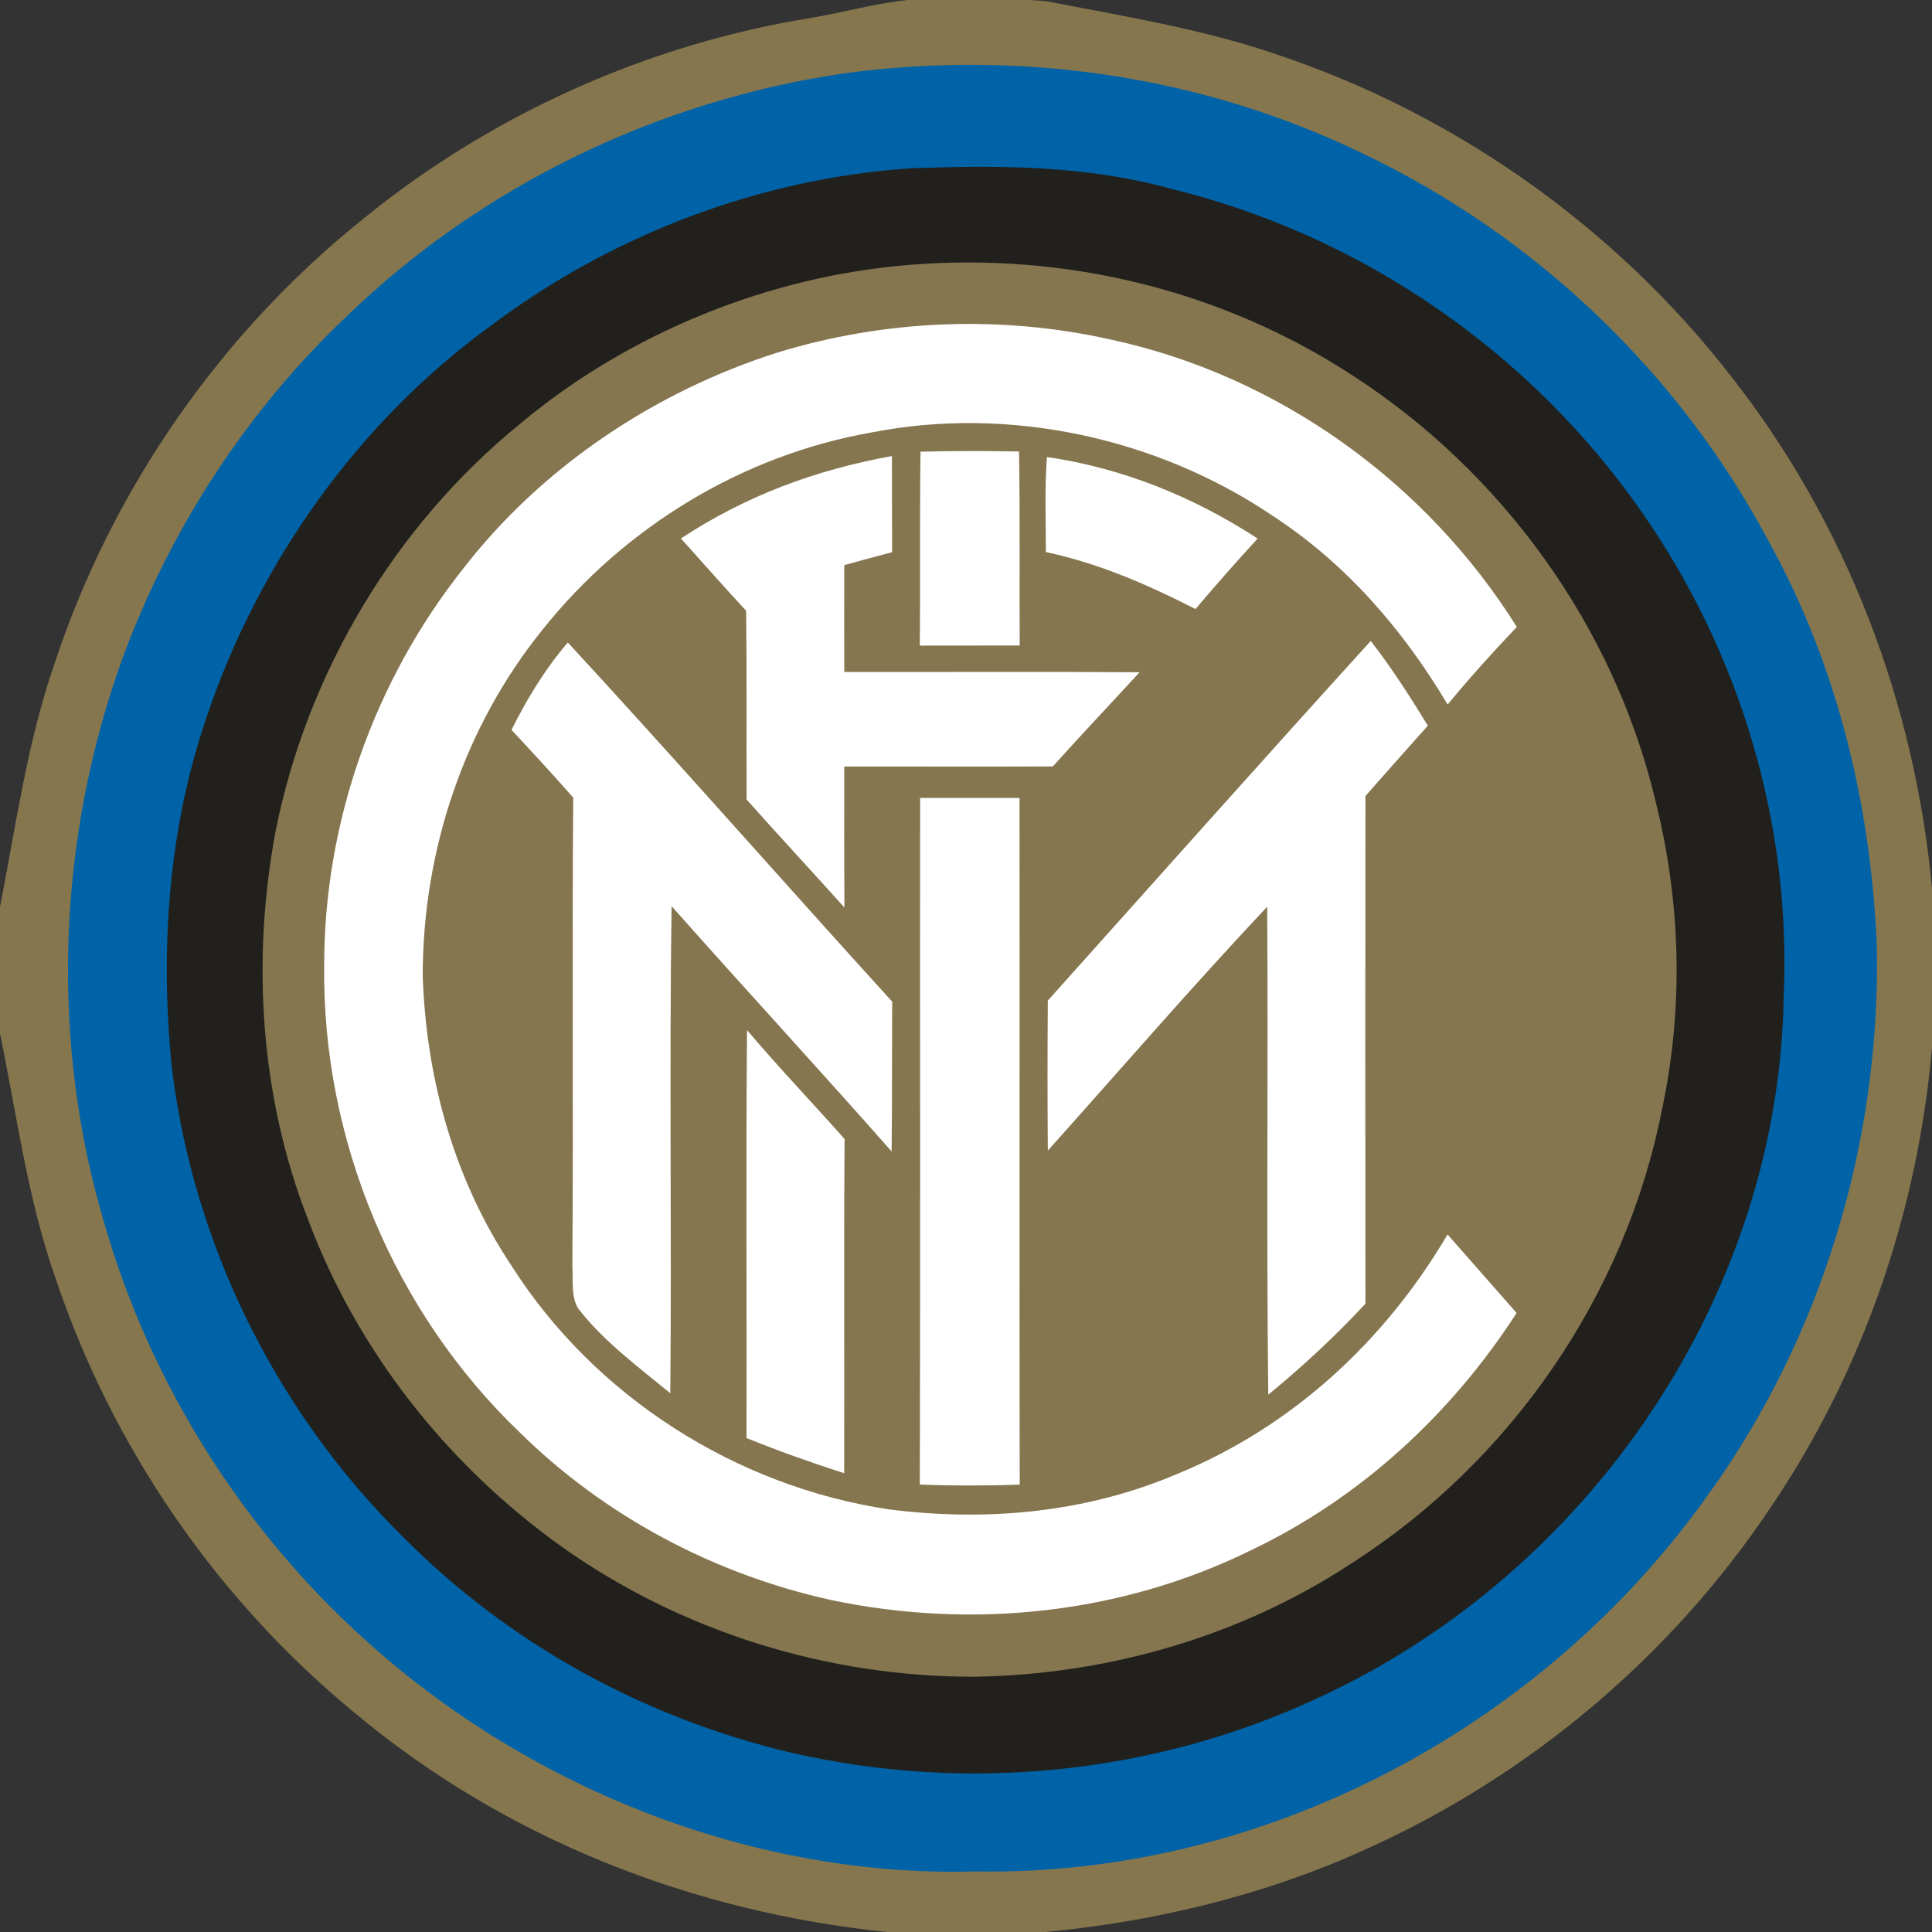 <?xml version="1.0" encoding="UTF-8" standalone="no"?>
<svg
   xmlns:dc="http://purl.org/dc/elements/1.1/"
   xmlns:cc="http://creativecommons.org/ns#"
   xmlns:rdf="http://www.w3.org/1999/02/22-rdf-syntax-ns#"
   xmlns:svg="http://www.w3.org/2000/svg"
   xmlns="http://www.w3.org/2000/svg"
   xmlns:sodipodi="http://sodipodi.sourceforge.net/DTD/sodipodi-0.dtd"
   xmlns:inkscape="http://www.inkscape.org/namespaces/inkscape"
   inkscape:version="1.0 (4035a4f, 2020-05-01)"
   sodipodi:docname="108.svg"
   id="svg15989"
   height="200.0pt"
   width="200.0pt"
   viewBox="0 0 200 200"
   version="1.1">
  <rect x="0" y="0" width="200" height="200" fill="#333333" stroke="none"/>
  <defs
     id="defs15993" />
  <sodipodi:namedview
     inkscape:current-layer="svg15989"
     inkscape:cy="133.33333"
     inkscape:cx="133.33333"
     inkscape:zoom="1.75125"
     showgrid="false"
     id="namedview15991"
     inkscape:window-height="480"
     inkscape:window-width="640"
     inkscape:pageshadow="2"
     inkscape:pageopacity="0"
     guidetolerance="10"
     gridtolerance="10"
     objecttolerance="10"
     borderopacity="1"
     bordercolor="#666666"
     pagecolor="#ffffff" />
  <path
     style="fill:#ffffff;fill-opacity:0"
     id="path15957"
     fill="#ffffff"
     d="M 0.00 0.00 L 93.94 0.00 C 90.56 0.36 87.33 1.28 83.99 1.85 C 67.09 4.56 50.88 11.83 37.61 22.65 C 22.82 34.48 11.54 50.76 5.63 68.75 C 2.83 76.79 1.65 85.48 0.00 93.87 L 0.00 0.00 Z" />
  <path
     id="path15959"
     fill="#85764e"
     d="M 93.94 0.00 L 106.61 0.00 L 107.57 0.06 L 108.39 0.14 C 116.37 1.69 124.61 3.02 132.29 5.68 C 150.68 11.83 167.25 23.56 179.14 38.88 C 191.12 54.09 198.24 72.75 200.00 92.00 L 200.00 108.41 C 198.53 125.45 192.82 142.04 183.20 156.19 C 172.91 171.53 158.27 183.84 141.42 191.42 C 131.02 196.17 119.60 198.92 108.24 200.00 L 91.79 200.00 C 71.62 197.91 52.30 190.36 36.70 177.30 C 22.42 165.56 11.58 149.77 5.72 132.23 C 2.86 124.13 1.75 115.48 0.00 106.98 L 0.00 93.87 C 1.65 85.48 2.83 76.79 5.63 68.75 C 11.54 50.76 22.82 34.48 37.61 22.65 C 50.88 11.83 67.09 4.56 83.99 1.85 C 87.33 1.28 90.56 0.36 93.94 0.00 Z" />
  <path
     style="fill:#ffffff;fill-opacity:0"
     id="path15961"
     fill="#ffffff"
     d="M 106.61 0.00 L 200.00 0.00 L 200.00 92.00 C 198.24 72.75 191.12 54.09 179.14 38.88 C 167.25 23.56 150.68 11.83 132.29 5.68 C 124.61 3.02 116.37 1.69 108.39 0.14 L 107.57 0.06 L 106.61 0.00 Z" />
  <path
     id="path15963"
     fill="#0063a7"
     d="M 87.48 7.58 C 105.76 5.13 124.51 7.85 141.13 15.92 C 158.91 24.40 173.75 38.53 183.03 55.92 C 190.19 68.82 193.68 83.30 194.29 97.99 C 194.68 118.16 188.64 138.35 176.82 154.74 C 159.64 178.93 130.78 194.25 101.00 193.73 C 78.12 194.38 54.98 185.23 38.03 169.96 C 25.28 158.55 15.72 143.50 10.93 127.07 C 5.10 107.89 5.90 86.66 12.79 67.85 C 17.70 54.66 25.59 42.51 35.81 32.82 C 49.84 19.21 68.16 10.39 87.48 7.58 Z" />
  <path
     id="path15965"
     fill="#21201d"
     d="M 94.31 17.42 C 103.45 17.09 112.33 17.10 121.22 19.54 C 140.93 24.36 158.39 36.39 169.97 53.03 C 180.11 67.55 185.43 85.27 184.65 103.00 C 184.23 134.01 164.54 162.83 136.54 175.72 C 119.62 183.67 100.10 185.63 81.91 181.44 C 66.78 177.87 52.78 170.23 41.81 159.19 C 28.59 146.18 19.94 128.72 17.76 110.29 C 16.58 98.11 17.41 85.86 21.39 74.23 C 26.77 58.22 37.12 43.65 50.82 33.71 C 63.31 24.31 78.71 18.45 94.31 17.42 Z" />
  <path
     id="path15967"
     fill="#85764f"
     d="M 94.27 27.41 C 110.36 26.12 126.55 30.06 140.07 38.90 C 155.54 48.92 167.03 64.81 171.34 82.77 C 174.01 93.32 174.32 104.34 172.02 114.99 C 168.23 134.15 156.32 151.36 139.87 161.86 C 128.41 169.40 114.68 173.35 101.00 173.57 C 85.73 173.64 70.44 168.90 58.00 160.01 C 46.24 151.56 36.95 139.79 31.87 126.19 C 26.94 113.54 26.04 99.50 28.50 86.20 C 31.73 69.75 40.86 54.41 53.88 43.84 C 65.09 34.45 79.71 28.54 94.27 27.41 Z" />
  <path
     id="path15969"
     fill="#ffffff"
     d="M 114.98 35.15 C 132.31 38.88 147.63 49.91 157.02 64.90 C 154.54 67.50 152.15 70.16 149.86 72.93 C 145.20 65.12 139.32 58.32 131.65 53.33 C 119.70 45.29 104.37 41.98 90.21 44.77 C 76.83 47.12 64.65 54.56 56.18 65.16 C 48.02 75.26 43.76 88.07 43.76 101.03 C 44.12 111.67 47.01 122.12 52.95 131.03 C 61.57 144.58 76.16 153.86 92.01 156.25 C 102.10 157.53 112.35 156.62 121.77 152.62 C 133.71 147.75 143.34 138.86 149.85 127.79 C 152.24 130.50 154.62 133.21 157.00 135.92 C 150.21 146.42 140.80 155.10 129.48 160.49 C 116.05 167.10 100.61 168.70 86.01 165.63 C 73.90 162.95 62.60 156.96 53.76 148.24 C 40.78 135.79 33.35 117.98 33.56 100.00 C 33.53 85.19 38.72 70.53 47.90 58.93 C 56.05 48.36 67.79 40.53 80.47 36.50 C 91.61 33.08 103.61 32.60 114.98 35.15 Z" />
  <path
     id="path15971"
     fill="#ffffff"
     d="M 95.29 46.76 C 98.70 46.67 102.09 46.67 105.49 46.74 C 105.60 53.44 105.53 60.13 105.56 66.82 C 102.11 66.82 98.67 66.83 95.22 66.83 C 95.28 60.14 95.20 53.45 95.29 46.76 Z" />
  <path
     id="path15973"
     fill="#ffffff"
     d="M 108.38 47.31 C 116.22 48.45 123.57 51.44 130.19 55.75 C 128.00 58.14 125.85 60.57 123.76 63.05 C 118.78 60.51 113.77 58.32 108.27 57.15 C 108.27 53.88 108.13 50.57 108.38 47.31 Z" />
  <path
     id="path15975"
     fill="#ffffff"
     d="M 92.33 47.21 C 92.34 50.52 92.34 53.84 92.35 57.16 C 90.69 57.60 89.04 58.05 87.40 58.50 C 87.39 62.18 87.39 65.87 87.40 69.56 C 97.59 69.58 107.78 69.52 117.97 69.59 C 114.98 72.85 111.94 76.05 108.99 79.34 C 101.79 79.37 94.59 79.34 87.40 79.35 C 87.39 84.22 87.39 89.08 87.41 93.94 C 84.05 90.20 80.63 86.52 77.29 82.77 C 77.26 76.25 77.32 69.74 77.24 63.23 C 74.96 60.76 72.73 58.25 70.49 55.74 C 77.23 51.31 84.40 48.65 92.33 47.21 Z" />
  <path
     id="path15977"
     fill="#ffffff"
     d="M 58.78 66.51 C 70.10 78.77 81.12 91.34 92.36 103.69 C 92.33 108.86 92.36 114.03 92.30 119.20 C 84.78 110.67 77.06 102.31 69.52 93.80 C 69.28 110.61 69.54 127.42 69.39 144.23 C 66.22 141.62 62.69 139.01 60.12 135.79 C 59.02 134.62 59.36 132.52 59.25 131.02 C 59.37 114.87 59.21 98.72 59.34 82.57 C 57.25 80.19 55.11 77.87 52.95 75.56 C 54.55 72.33 56.43 69.26 58.78 66.51 Z" />
  <path
     id="path15979"
     fill="#ffffff"
     d="M 141.90 66.35 C 144.07 69.14 145.96 72.11 147.81 75.12 C 145.65 77.53 143.50 79.97 141.35 82.40 C 141.33 99.92 141.33 117.44 141.35 134.96 C 138.20 138.35 134.87 141.44 131.29 144.38 C 131.09 127.54 131.29 110.70 131.18 93.86 C 123.43 102.10 116.02 110.68 108.47 119.11 C 108.43 113.93 108.43 108.76 108.47 103.58 C 119.60 91.16 130.69 78.69 141.90 66.35 Z" />
  <path
     id="path15981"
     fill="#ffffff"
     d="M 95.25 82.60 C 98.68 82.60 102.11 82.60 105.54 82.60 C 105.57 106.30 105.52 129.99 105.56 153.69 C 102.11 153.81 98.68 153.81 95.22 153.68 C 95.28 129.98 95.23 106.29 95.25 82.60 Z" />
  <path
     id="path15983"
     fill="#ffffff"
     d="M 77.33 106.63 C 80.59 110.49 84.08 114.13 87.43 117.91 C 87.35 129.44 87.42 140.98 87.39 152.51 C 83.97 151.41 80.61 150.21 77.28 148.87 C 77.31 134.79 77.21 120.71 77.33 106.63 Z" />
  <path
     style="fill:#ffffff;fill-opacity:0"
     id="path15985"
     fill="#ffffff"
     d="M 0.00 106.98 C 1.75 115.48 2.86 124.13 5.72 132.23 C 11.58 149.77 22.42 165.56 36.70 177.30 C 52.30 190.36 71.62 197.91 91.79 200.00 L 0.00 200.00 L 0.00 106.98 Z" />
  <path
     style="fill:#ffffff;fill-opacity:0"
     id="path15987"
     fill="#ffffff"
     d="M 200.00 108.41 L 200.00 200.00 L 108.24 200.00 C 119.60 198.92 131.02 196.17 141.42 191.42 C 158.27 183.84 172.91 171.53 183.20 156.19 C 192.82 142.04 198.53 125.45 200.00 108.41 Z" />
</svg>
